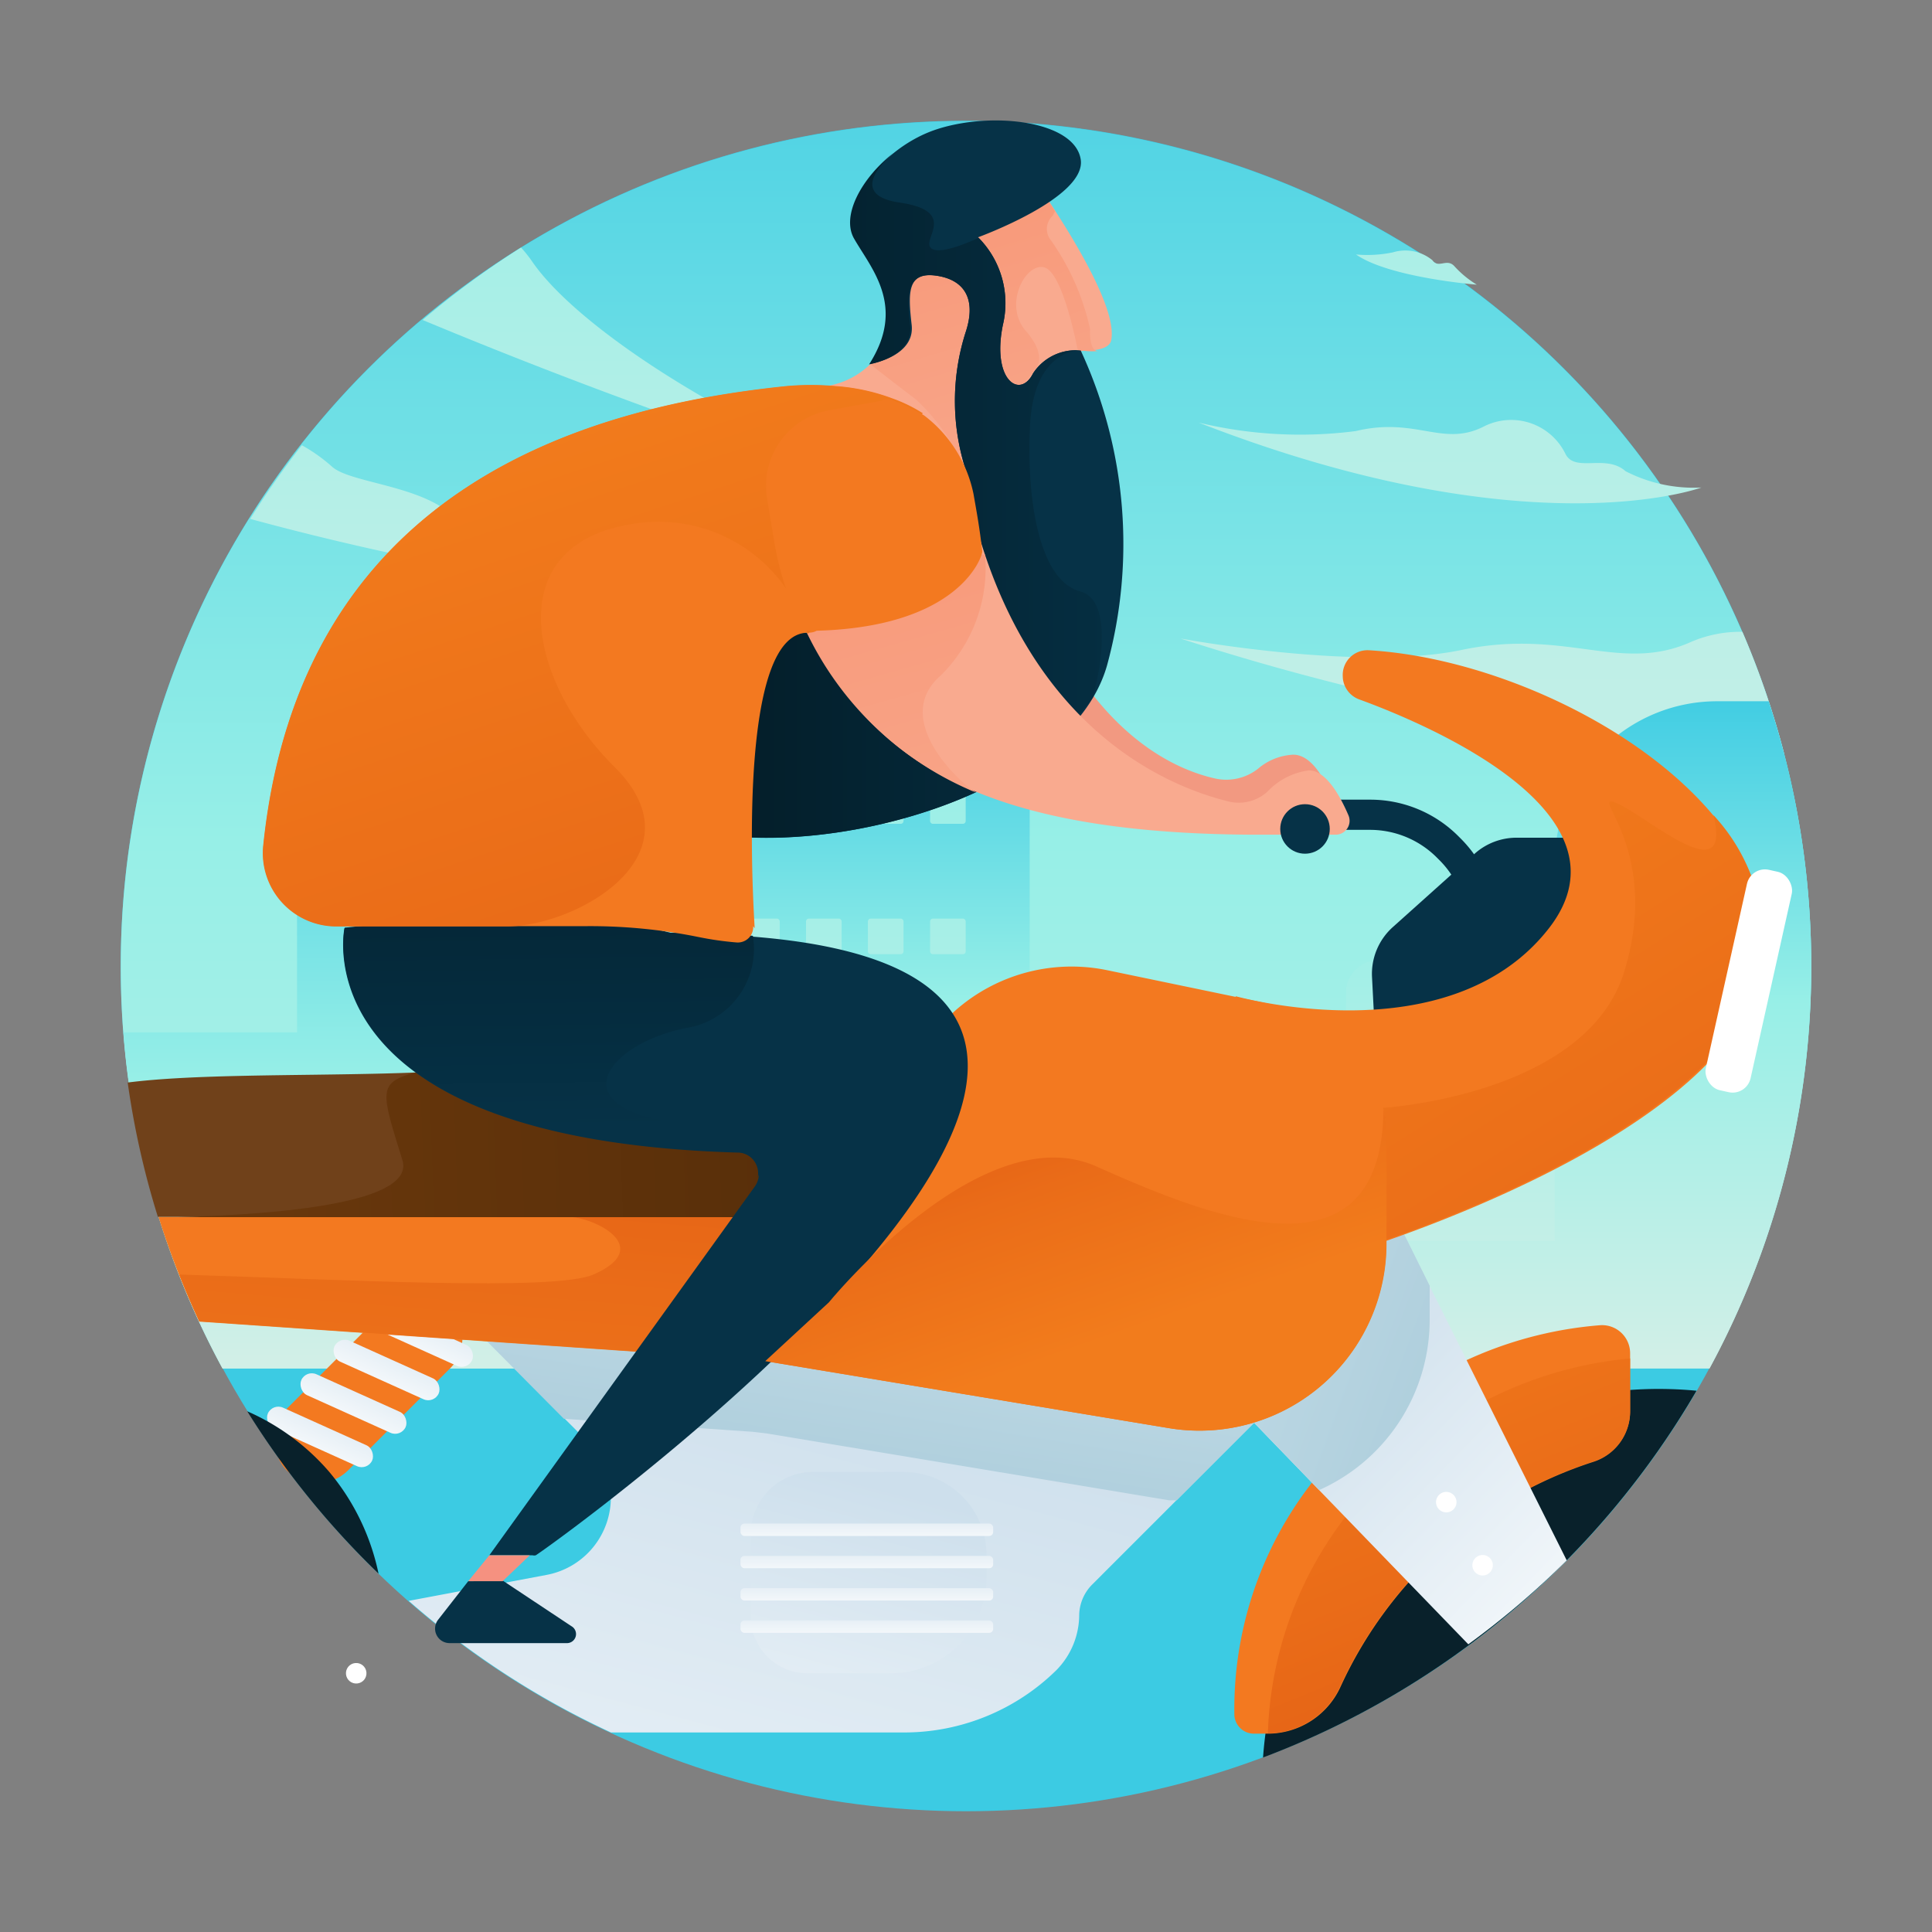 <svg xmlns="http://www.w3.org/2000/svg" xmlns:xlink="http://www.w3.org/1999/xlink" viewBox="0 0 64 64"><rect x="0" y="0" width="64" height="64" fill="#808080" stroke="none"/><defs><style>.cls-1{isolation:isolate;}.cls-2{fill:url(#linear-gradient);}.cls-3{fill:url(#linear-gradient-2);}.cls-4{fill:url(#linear-gradient-3);}.cls-5{fill:url(#linear-gradient-4);}.cls-6{fill:url(#linear-gradient-5);}.cls-7{fill:url(#linear-gradient-6);}.cls-8{fill:url(#linear-gradient-7);}.cls-9{fill:url(#linear-gradient-8);}.cls-10{fill:url(#linear-gradient-9);}.cls-11{fill:url(#linear-gradient-10);}.cls-12{fill:url(#linear-gradient-11);}.cls-13{fill:url(#linear-gradient-12);}.cls-14{fill:url(#linear-gradient-13);}.cls-15{fill:url(#linear-gradient-14);}.cls-16{fill:url(#linear-gradient-15);}.cls-17{fill:url(#linear-gradient-16);}.cls-18{fill:url(#linear-gradient-67);}.cls-19{opacity:0.49;mix-blend-mode:color-burn;fill:url(#linear-gradient-68);}.cls-20{fill:#063247;}.cls-21{fill:#09212b;}.cls-22{fill:#f37920;}.cls-23{fill:url(#linear-gradient-69);}.cls-24{fill:url(#linear-gradient-70);}.cls-25{fill:url(#linear-gradient-71);}.cls-26{fill:url(#linear-gradient-72);}.cls-27{fill:url(#linear-gradient-73);}.cls-28{fill:url(#linear-gradient-74);}.cls-29{fill:url(#linear-gradient-75);}.cls-30{fill:url(#linear-gradient-76);}.cls-31{fill:url(#linear-gradient-77);}.cls-32{fill:url(#linear-gradient-78);}.cls-33{fill:url(#linear-gradient-79);}.cls-34{fill:#70411a;}.cls-35{fill:url(#linear-gradient-80);}.cls-36{fill:#f29981;}.cls-37{fill:url(#linear-gradient-81);}.cls-38{fill:#f9aa8f;}.cls-39{fill:url(#linear-gradient-82);}.cls-40{fill:url(#linear-gradient-83);}.cls-41{fill:url(#linear-gradient-84);}.cls-42{fill:url(#linear-gradient-85);}.cls-43{fill:#f59180;}.cls-44{fill:url(#linear-gradient-86);}.cls-45{fill:url(#linear-gradient-87);}.cls-46{fill:url(#linear-gradient-88);}.cls-47{fill:url(#linear-gradient-89);}.cls-48{fill:url(#linear-gradient-90);}.cls-49{fill:url(#linear-gradient-91);}.cls-50{fill:url(#linear-gradient-92);}.cls-51{fill:#fff;}.cls-52{fill:url(#linear-gradient-93);}</style><linearGradient id="linear-gradient" x1="32" y1="71.33" x2="32" y2="64.31" gradientUnits="userSpaceOnUse"><stop offset="0" stop-color="#d1efe7"/><stop offset="0.53" stop-color="#97efe7"/><stop offset="1" stop-color="#3ccbe3"/></linearGradient><linearGradient id="linear-gradient-2" x1="32" y1="63.25" x2="32" y2="-3.5" xlink:href="#linear-gradient"/><linearGradient id="linear-gradient-3" x1="22.71" y1="29.11" x2="22.71" y2="-23.81" xlink:href="#linear-gradient"/><linearGradient id="linear-gradient-4" x1="15.49" y1="29.95" x2="15.49" y2="-22.06" xlink:href="#linear-gradient"/><linearGradient id="linear-gradient-5" x1="49.1" y1="34.85" x2="49.1" y2="-42.43" xlink:href="#linear-gradient"/><linearGradient id="linear-gradient-6" x1="424.28" y1="35.09" x2="424.28" y2="-43.58" gradientTransform="translate(-376.22)" xlink:href="#linear-gradient"/><linearGradient id="linear-gradient-7" x1="409.38" y1="35.09" x2="409.38" y2="-43.58" gradientTransform="translate(-376.22)" xlink:href="#linear-gradient"/><linearGradient id="linear-gradient-8" x1="407.26" y1="35.09" x2="407.26" y2="-43.58" gradientTransform="translate(-376.22)" xlink:href="#linear-gradient"/><linearGradient id="linear-gradient-9" x1="423.13" y1="35.09" x2="423.13" y2="-43.58" gradientTransform="translate(-376.22)" xlink:href="#linear-gradient"/><linearGradient id="linear-gradient-10" x1="19.59" y1="51.17" x2="19.59" y2="22.04" xlink:href="#linear-gradient"/><linearGradient id="linear-gradient-11" x1="32.6" y1="45" x2="32.6" y2="22.58" xlink:href="#linear-gradient"/><linearGradient id="linear-gradient-12" x1="399.41" y1="48.13" x2="399.41" y2="3.02" gradientTransform="translate(-376.22)" xlink:href="#linear-gradient"/><linearGradient id="linear-gradient-13" x1="401.46" y1="48.13" x2="401.46" y2="3.02" gradientTransform="translate(-376.22)" xlink:href="#linear-gradient"/><linearGradient id="linear-gradient-14" x1="403.51" y1="48.13" x2="403.51" y2="3.02" gradientTransform="translate(-376.22)" xlink:href="#linear-gradient"/><linearGradient id="linear-gradient-15" x1="405.56" y1="48.13" x2="405.56" y2="3.02" gradientTransform="translate(-376.22)" xlink:href="#linear-gradient"/><linearGradient id="linear-gradient-16" x1="407.62" y1="48.13" x2="407.62" y2="3.02" gradientTransform="translate(-376.22)" xlink:href="#linear-gradient"/><linearGradient id="linear-gradient-67" x1="420.57" y1="44.87" x2="420.57" y2="14.91" gradientTransform="translate(-376.22)" xlink:href="#linear-gradient"/><linearGradient id="linear-gradient-68" x1="387.51" y1="25.69" x2="387.51" y2="25.13" gradientTransform="translate(-376.22)" xlink:href="#linear-gradient"/><linearGradient id="linear-gradient-69" x1="43.8" y1="40.89" x2="54.13" y2="66.07" gradientUnits="userSpaceOnUse"><stop offset="0" stop-color="#f27c1c"/><stop offset="0.42" stop-color="#ea6c18"/><stop offset="1" stop-color="#da4f11"/></linearGradient><linearGradient id="linear-gradient-70" x1="55.53" y1="55.13" x2="41.49" y2="41.45" gradientUnits="userSpaceOnUse"><stop offset="0" stop-color="#fff"/><stop offset="0.84" stop-color="#cddfec"/></linearGradient><linearGradient id="linear-gradient-71" x1="58.89" y1="49.73" x2="38.01" y2="42.02" gradientUnits="userSpaceOnUse"><stop offset="0" stop-color="#96becf"/><stop offset="1" stop-color="#c4dde8"/></linearGradient><linearGradient id="linear-gradient-72" x1="-939.94" y1="-333.67" x2="-939.94" y2="-337.55" gradientTransform="translate(953.86 379.14)" xlink:href="#linear-gradient-70"/><linearGradient id="linear-gradient-73" x1="-940.5" y1="-332.21" x2="-940.5" y2="-336.09" gradientTransform="translate(953.31 378.78)" xlink:href="#linear-gradient-70"/><linearGradient id="linear-gradient-74" x1="-941.05" y1="-330.75" x2="-941.05" y2="-334.63" gradientTransform="translate(952.76 378.43)" xlink:href="#linear-gradient-70"/><linearGradient id="linear-gradient-75" x1="-941.61" y1="-329.28" x2="-941.61" y2="-333.16" gradientTransform="translate(952.2 378.07)" xlink:href="#linear-gradient-70"/><linearGradient id="linear-gradient-76" x1="45.68" y1="25.24" x2="66.81" y2="59.06" xlink:href="#linear-gradient-69"/><linearGradient id="linear-gradient-77" x1="20.33" y1="77.97" x2="30.85" y2="38.5" xlink:href="#linear-gradient-70"/><linearGradient id="linear-gradient-78" x1="27.15" y1="57.61" x2="29.77" y2="41.21" xlink:href="#linear-gradient-71"/><linearGradient id="linear-gradient-79" x1="16.17" y1="53.73" x2="18.36" y2="27.12" xlink:href="#linear-gradient-69"/><linearGradient id="linear-gradient-80" x1="35.12" y1="37.34" x2="9.1" y2="38.32" gradientUnits="userSpaceOnUse"><stop offset="0" stop-color="#502a09"/><stop offset="0.12" stop-color="#532c09"/><stop offset="1" stop-color="#68370c"/></linearGradient><linearGradient id="linear-gradient-81" x1="26.73" y1="15.78" x2="33.43" y2="15.78" gradientUnits="userSpaceOnUse"><stop offset="0" stop-color="#c76228"/><stop offset="1" stop-color="#f37920"/></linearGradient><linearGradient id="linear-gradient-82" x1="34.56" y1="18.36" x2="28.99" y2="-0.5" gradientUnits="userSpaceOnUse"><stop offset="0" stop-color="#f9aa8f"/><stop offset="1" stop-color="#f78e6b"/></linearGradient><linearGradient id="linear-gradient-83" x1="25.24" y1="16.41" x2="39.26" y2="16.41" gradientUnits="userSpaceOnUse"><stop offset="0" stop-color="#041f2b"/><stop offset="0.77" stop-color="#052d40"/><stop offset="1" stop-color="#063247"/></linearGradient><linearGradient id="linear-gradient-84" x1="33.05" y1="31.57" x2="26.45" y2="8.36" xlink:href="#linear-gradient-82"/><linearGradient id="linear-gradient-85" x1="18.31" y1="37.4" x2="18.14" y2="24.03" gradientUnits="userSpaceOnUse"><stop offset="0" stop-color="#063247"/><stop offset="0.23" stop-color="#052d40"/><stop offset="1" stop-color="#041f2b"/></linearGradient><linearGradient id="linear-gradient-86" x1="17.13" y1="13.59" x2="29.19" y2="50.08" xlink:href="#linear-gradient-69"/><linearGradient id="linear-gradient-87" x1="36.8" y1="44.36" x2="32.54" y2="32.17" xlink:href="#linear-gradient-69"/><linearGradient id="linear-gradient-88" x1="25.32" y1="64.57" x2="30.16" y2="46.37" xlink:href="#linear-gradient-70"/><linearGradient id="linear-gradient-89" x1="28.72" y1="51.31" x2="28.72" y2="49.23" xlink:href="#linear-gradient-70"/><linearGradient id="linear-gradient-90" x1="28.72" y1="52.38" x2="28.72" y2="50.3" xlink:href="#linear-gradient-70"/><linearGradient id="linear-gradient-91" x1="28.72" y1="53.45" x2="28.72" y2="51.37" xlink:href="#linear-gradient-70"/><linearGradient id="linear-gradient-92" x1="28.72" y1="54.52" x2="28.72" y2="52.44" xlink:href="#linear-gradient-70"/><linearGradient id="linear-gradient-93" x1="56.88" y1="19.84" x2="55.76" y2="6.21" gradientTransform="translate(-5.69 13.4) rotate(-12.58)" xlink:href="#linear-gradient-70"/></defs><title>motorcycle</title><g class="cls-1"><g id="Layer_1" data-name="Layer 1"><circle class="cls-2" cx="32" cy="32" r="28"/><path class="cls-3" d="M4,32A27.87,27.87,0,0,0,7.37,45.33H56.63A28,28,0,1,0,4,32Z"/><path class="cls-4" d="M31.46,16.82C24.82,14.6,19.25,11,17.64,8.68a4.34,4.34,0,0,0-.38-.48A28.08,28.08,0,0,0,14,10.6,177.1,177.1,0,0,0,31.46,16.82Z"/><path class="cls-5" d="M22.73,19.91c-3.55-.49-6.68-1.77-7.71-2.8S11.59,16,11,15.46a5.47,5.47,0,0,0-1-.71,28.05,28.05,0,0,0-1.71,2.44A93.24,93.24,0,0,0,22.73,19.91Z"/><path class="cls-6" d="M57.72,20.93a4.1,4.1,0,0,0-1.76.36c-2.32,1-4.11-.48-7.54.24s-9.32-.38-9.32-.38a81.33,81.33,0,0,0,20,3.81A27.78,27.78,0,0,0,57.72,20.93Z"/><path class="cls-7" d="M39.71,14a14.37,14.37,0,0,0,5.2.28c2-.48,2.88.54,4.24-.15a2,2,0,0,1,2.7.89c.31.66,1.34,0,2,.59a4.94,4.94,0,0,0,2.51.54S50.66,18.26,39.71,14Z"/><path class="cls-8" d="M30.37,8.64S34.15,9.9,36,9.57a5.71,5.71,0,0,1-1.5-.73,1.93,1.93,0,0,0-1.79-.37c-.41.25-.57-.36-1-.13A4.58,4.58,0,0,1,30.37,8.64Z"/><path class="cls-9" d="M28.25,19.85s3.78,1.26,5.58.93a5.71,5.71,0,0,1-1.5-.73,1.93,1.93,0,0,0-1.79-.37c-.41.25-.57-.36-1-.13A4.58,4.58,0,0,1,28.25,19.85Z"/><path class="cls-10" d="M48.92,9.43s-2.9-.23-4-1a4.18,4.18,0,0,0,1.22-.07,1.41,1.41,0,0,1,1.31.26c.2.29.48-.08.73.2A3.35,3.35,0,0,0,48.92,9.43Z"/><path class="cls-11" d="M34.48,38.63H18v-7H15.84V27a3,3,0,0,0-6,0v7.2H4.09A27.83,27.83,0,0,0,7.37,45.33H35.1Z"/><path class="cls-12" d="M60,32a28,28,0,0,0-1.41-8.77H56.88a5.38,5.38,0,0,0-5.38,5.38v3.21H45.65a1.07,1.07,0,0,0-1.07,1.07v5.19H37.21v-2a1,1,0,0,0-1-1h-2.1V15.87a.93.93,0,0,0-.93-.93H21.08a.93.93,0,0,0-.93.93V42H10.47V40.1H5.2a27.83,27.83,0,0,0,2.18,5.23H56.63A27.87,27.87,0,0,0,60,32Z"/><rect class="cls-13" x="22.6" y="17.46" width="1.18" height="1.18" rx="0.09" ry="0.09"/><rect class="cls-14" x="24.65" y="17.46" width="1.18" height="1.18" rx="0.09" ry="0.09"/><rect class="cls-15" x="26.7" y="17.46" width="1.18" height="1.18" rx="0.09" ry="0.09"/><rect class="cls-16" x="28.75" y="17.46" width="1.18" height="1.18" rx="0.09" ry="0.09"/><rect class="cls-17" x="30.81" y="17.46" width="1.18" height="1.18" rx="0.09" ry="0.09"/><rect class="cls-13" x="22.6" y="19.63" width="1.18" height="1.18" rx="0.09" ry="0.09"/><rect class="cls-14" x="24.65" y="19.63" width="1.18" height="1.18" rx="0.09" ry="0.09"/><rect class="cls-15" x="26.7" y="19.63" width="1.18" height="1.18" rx="0.09" ry="0.09"/><rect class="cls-16" x="28.75" y="19.63" width="1.18" height="1.18" rx="0.09" ry="0.09"/><rect class="cls-17" x="30.81" y="19.63" width="1.18" height="1.18" rx="0.09" ry="0.09"/><rect class="cls-13" x="22.6" y="21.79" width="1.18" height="1.18" rx="0.09" ry="0.09"/><rect class="cls-14" x="24.65" y="21.79" width="1.18" height="1.18" rx="0.09" ry="0.09"/><rect class="cls-15" x="26.7" y="21.79" width="1.18" height="1.18" rx="0.09" ry="0.09"/><rect class="cls-16" x="28.75" y="21.79" width="1.18" height="1.18" rx="0.09" ry="0.09"/><rect class="cls-17" x="30.81" y="21.79" width="1.18" height="1.18" rx="0.09" ry="0.09"/><rect class="cls-13" x="22.6" y="23.95" width="1.18" height="1.18" rx="0.09" ry="0.09"/><rect class="cls-14" x="24.65" y="23.95" width="1.18" height="1.18" rx="0.09" ry="0.09"/><rect class="cls-15" x="26.7" y="23.95" width="1.18" height="1.18" rx="0.09" ry="0.09"/><rect class="cls-16" x="28.75" y="23.95" width="1.18" height="1.18" rx="0.09" ry="0.09"/><rect class="cls-17" x="30.81" y="23.95" width="1.18" height="1.18" rx="0.09" ry="0.09"/><rect class="cls-13" x="22.6" y="26.11" width="1.18" height="1.18" rx="0.09" ry="0.09"/><rect class="cls-14" x="24.65" y="26.11" width="1.18" height="1.18" rx="0.09" ry="0.09"/><rect class="cls-15" x="26.7" y="26.11" width="1.18" height="1.18" rx="0.09" ry="0.09"/><rect class="cls-16" x="28.75" y="26.11" width="1.18" height="1.18" rx="0.09" ry="0.09"/><rect class="cls-17" x="30.81" y="26.11" width="1.18" height="1.18" rx="0.09" ry="0.09"/><rect class="cls-13" x="22.6" y="28.27" width="1.18" height="1.18" rx="0.09" ry="0.09"/><rect class="cls-14" x="24.65" y="28.27" width="1.18" height="1.18" rx="0.09" ry="0.09"/><rect class="cls-15" x="26.7" y="28.27" width="1.18" height="1.18" rx="0.09" ry="0.09"/><rect class="cls-16" x="28.75" y="28.27" width="1.18" height="1.18" rx="0.09" ry="0.09"/><rect class="cls-17" x="30.81" y="28.27" width="1.18" height="1.18" rx="0.09" ry="0.09"/><rect class="cls-13" x="22.6" y="30.43" width="1.18" height="1.18" rx="0.09" ry="0.09"/><rect class="cls-14" x="24.65" y="30.43" width="1.18" height="1.18" rx="0.09" ry="0.09"/><rect class="cls-15" x="26.7" y="30.43" width="1.18" height="1.18" rx="0.09" ry="0.09"/><rect class="cls-16" x="28.75" y="30.43" width="1.18" height="1.18" rx="0.09" ry="0.09"/><rect class="cls-17" x="30.81" y="30.43" width="1.18" height="1.18" rx="0.09" ry="0.09"/><rect class="cls-13" x="22.6" y="32.59" width="1.18" height="1.18" rx="0.09" ry="0.09"/><rect class="cls-14" x="24.65" y="32.59" width="1.18" height="1.18" rx="0.09" ry="0.09"/><rect class="cls-15" x="26.7" y="32.59" width="1.18" height="1.18" rx="0.09" ry="0.09"/><rect class="cls-16" x="28.75" y="32.59" width="1.18" height="1.18" rx="0.09" ry="0.09"/><rect class="cls-17" x="30.81" y="32.59" width="1.18" height="1.18" rx="0.09" ry="0.09"/><rect class="cls-13" x="22.6" y="34.75" width="1.18" height="1.18" rx="0.09" ry="0.09"/><rect class="cls-14" x="24.65" y="34.75" width="1.18" height="1.18" rx="0.09" ry="0.09"/><rect class="cls-15" x="26.7" y="34.75" width="1.18" height="1.18" rx="0.09" ry="0.09"/><rect class="cls-16" x="28.75" y="34.75" width="1.18" height="1.18" rx="0.09" ry="0.09"/><rect class="cls-17" x="30.81" y="34.75" width="1.18" height="1.18" rx="0.09" ry="0.09"/><rect class="cls-13" x="22.6" y="36.92" width="1.18" height="1.18" rx="0.09" ry="0.09"/><rect class="cls-14" x="24.65" y="36.92" width="1.18" height="1.18" rx="0.09" ry="0.09"/><rect class="cls-15" x="26.7" y="36.92" width="1.18" height="1.18" rx="0.09" ry="0.09"/><rect class="cls-16" x="28.75" y="36.92" width="1.18" height="1.18" rx="0.09" ry="0.09"/><rect class="cls-17" x="30.81" y="36.92" width="1.18" height="1.18" rx="0.09" ry="0.09"/><rect class="cls-13" x="22.6" y="39.08" width="1.18" height="1.18" rx="0.09" ry="0.09"/><rect class="cls-14" x="24.65" y="39.08" width="1.18" height="1.18" rx="0.09" ry="0.09"/><rect class="cls-15" x="26.7" y="39.08" width="1.18" height="1.18" rx="0.09" ry="0.09"/><rect class="cls-16" x="28.75" y="39.08" width="1.18" height="1.18" rx="0.09" ry="0.09"/><rect class="cls-17" x="30.81" y="39.08" width="1.18" height="1.18" rx="0.09" ry="0.09"/><path class="cls-18" d="M45.65,31.81a1.07,1.07,0,0,0-1.07,1.07v5.19H37.21v.27a4.69,4.69,0,0,0,4.69,4.77h3.18v-2H51.5V31.81Z"/><path class="cls-19" d="M11,25.39c-.07,0,.05.12.19.21h0l.11,0a.39.39,0,0,0,.2-.12A1.58,1.58,0,0,0,11,25.39Z"/><path class="cls-20" d="M45.61,35.48l-.16-3.11a2.08,2.08,0,0,1,.69-1.66l2.71-2.43a2.08,2.08,0,0,1,1.39-.53h2.53l.57,7.08-6.44.65"/><path class="cls-21" d="M56.2,46.07A13.14,13.14,0,0,0,41.84,58.22,28.09,28.09,0,0,0,56.2,46.07Z"/><path class="cls-22" d="M54,44.83a.93.93,0,0,0-1-.93,13,13,0,0,0-7.51,3.16,12.22,12.22,0,0,0-4.6,9.76.65.65,0,0,0,.65.61H42a2.65,2.65,0,0,0,2.42-1.58,13.91,13.91,0,0,1,8.35-7.42A1.75,1.75,0,0,0,54,46.76Z"/><path class="cls-23" d="M54,45a13.08,13.08,0,0,0-7.37,3.15A12.38,12.38,0,0,0,42,57.42a2.65,2.65,0,0,0,2.4-1.58,13.91,13.91,0,0,1,8.35-7.42A1.75,1.75,0,0,0,54,46.76Z"/><path class="cls-24" d="M51.9,51.69l-6-12-5,6.78,7.74,8A28.15,28.15,0,0,0,51.9,51.69Z"/><path class="cls-25" d="M45.93,39.71l-5,6.78,2.77,2.87a6.18,6.18,0,0,0,3.66-5.65V42.59Z"/><path class="cls-20" d="M49.61,33.72h-1v-3a3.17,3.17,0,0,0-.92-2.22l-.09-.09a3.13,3.13,0,0,0-2.22-.92H44.14v-1h1.24a4.12,4.12,0,0,1,2.93,1.21l.09.09a4.17,4.17,0,0,1,1.21,2.93Z"/><rect class="cls-22" x="10.78" y="42.13" width="2.88" height="7.7" rx="1.44" ry="1.44" transform="translate(36.09 4.83) rotate(45)"/><rect class="cls-26" x="12.02" y="43.9" width="3.79" height="0.76" rx="0.38" ry="0.38" transform="translate(19.42 -1.81) rotate(24.26)"/><rect class="cls-27" x="10.91" y="45.01" width="3.79" height="0.76" rx="0.38" ry="0.38" transform="translate(19.78 -1.26) rotate(24.26)"/><rect class="cls-28" x="9.81" y="46.11" width="3.79" height="0.76" rx="0.38" ry="0.38" transform="translate(20.14 -0.7) rotate(24.26)"/><rect class="cls-29" x="8.7" y="47.22" width="3.79" height="0.76" rx="0.38" ry="0.38" transform="translate(20.5 -0.15) rotate(24.26)"/><path class="cls-21" d="M12.54,52.13a7.68,7.68,0,0,0-1.64-3.38,7.63,7.63,0,0,0-2.71-2A28.12,28.12,0,0,0,12.54,52.13Z"/><path class="cls-22" d="M44.48,22.39h0a.83.83,0,0,0,.55.78c2.08.76,9.28,3.72,6.28,7.58C48,35,40.93,33,40.93,33l1.95,4.87,2,3.58S57.48,37.64,58.4,32c.89-5.36-7.11-10.11-13.06-10.46A.82.82,0,0,0,44.48,22.39Z"/><path class="cls-30" d="M56.76,27c.65,2.61-2.24,0-3.22-.4s1.53,1.5.26,5.6-8,4.5-8,4.5l-.23,4.49c2.68-.91,12-4.41,12.8-9.22a6.18,6.18,0,0,0-1.64-5Z"/><path class="cls-31" d="M17.95,41.81l-1.86,2.57,3.43,3.43,0,0a2.61,2.61,0,0,1-1.41,4.36l-4.57.86a28,28,0,0,0,6.7,4.36h9.68A7.19,7.19,0,0,0,35,55.32a2.62,2.62,0,0,0,.75-1.83,1.47,1.47,0,0,1,.43-1l5.88-5.88H34.73Z"/><path class="cls-32" d="M34.73,46.6,21,42.67H17.32l-1.24,1.71L18.68,47l6.25.43.5.06,13.3,2.21.25,0,3.11-3.11Z"/><path class="cls-22" d="M6.6,43.78l23.05,1.59V40.31H5.25A27.78,27.78,0,0,0,6.6,43.78Z"/><path class="cls-33" d="M19.66,42.22c-1.29.56-8.24.17-13.72,0q.31.79.66,1.55l19.54,1.35,2.32-4.81H18.81C19.68,40.31,21.71,41.32,19.66,42.22Z"/><path class="cls-22" d="M38.73,47.31,25.18,45.06l5.33-10.22a5.82,5.82,0,0,1,6.17-2.7l5.73,1.19a4.41,4.41,0,0,1,3.51,4.32v3.56A6.19,6.19,0,0,1,38.73,47.31Z"/><path class="cls-34" d="M19,34.49c-1.34,1.58-10.47.82-14.77,1.37a27.85,27.85,0,0,0,1,4.45H26.08l.82-3.53S20.51,32.77,19,34.49Z"/><path class="cls-35" d="M13.75,35.53h0c-1.26.34-1.12.64-.42,2.9.44,1.42-4.06,1.8-7.44,1.89h20.2l.82-3.53-.72-.43c-3.35-.33-9-.85-11.39-.88Z"/><path class="cls-36" d="M42.84,25a1.94,1.94,0,0,0-1.16.46,1.7,1.7,0,0,1-1.42.33c-1.58-.35-4.72-1.83-6.59-7.9,0,.16,0,1.95-5.16,1.95,2.1,3.95,2.77,7,12.72,7h2.56a.34.34,0,0,0,.32-.48C43.88,25.82,43.45,25,42.84,25Z"/><path id="_Path_" data-name="&lt;Path&gt;" class="cls-37" d="M33.41,16.17s0-3.25-6.68-3.25L31,18.64S33.65,18.07,33.41,16.17Z"/><path class="cls-38" d="M33.24,4.52,33,5.18l0,0L30,6.3a39.66,39.66,0,0,1-.4,4.23A2.65,2.65,0,0,1,27,12.82h-.07c-.47,3.45,4.45,5.41,4.45,5.41l1.3-4a1.13,1.13,0,0,1,.8-.75,2.23,2.23,0,0,0,1.69-1.28.9.9,0,0,1,.83-.59c.37,0,.76-.08.81-.34C37.14,9.65,33.24,4.52,33.24,4.52Z"/><path class="cls-39" d="M34.08,5.69l-3.41.55s-.45,2.23-.45,2.23l-.36.21c-.07.67-.15,1.32-.23,1.85a2.66,2.66,0,0,1-.79,1.54h0s.38.31,1.51,1.17a6.77,6.77,0,0,1,1.76,2.69l.56-1.73a1.13,1.13,0,0,1,.5-.62l.15-.4.21.06.76-1s.45-.41-.31-1.28,0-2.28.62-2.1,1.09,2.69,1.09,2.69l.07.08a.93.93,0,0,1,.24,0,2.24,2.24,0,0,0,.37,0c-.13,0-.28-.16-.26-.73a8.09,8.09,0,0,0-1.34-3,.59.59,0,0,1,.1-.75L34.95,7C34.64,6.5,34.35,6.06,34.08,5.69Z"/><path class="cls-20" d="M35.8,11.61a1.69,1.69,0,0,0-1.58.76c-.43.86-1.37.23-1-1.6a3.08,3.08,0,0,0-.82-2.91S36,6.55,35.8,5.28s-2.91-1.6-4.76-1-3.28,2.58-2.7,3.6,1.74,2.24.5,4.17c0,0,1.48-.24,1.36-1.29S30.05,9,31,9.13s1.34.77,1,1.84a7.46,7.46,0,0,0,.06,4.8c.68,2.17-4,5.1-5.33,5.19s-7.39-.2-6.18,4.67c1,4,14.49,2.1,16.12-3.58A15.24,15.24,0,0,0,35.8,11.61Z"/><path class="cls-40" d="M35.8,11.61a1.69,1.69,0,0,0-1.58.76c-.43.86-1.37.23-1-1.6a3.09,3.09,0,0,0-.8-2.89c-.53.24-1.47.61-1.62.28s.85-1.18-1-1.45-.3-1.56-.21-1.64c-1.08.86-1.72,2.09-1.3,2.83.57,1,1.74,2.24.5,4.17,0,0,1.48-.24,1.36-1.29S30.05,9,31,9.13s1.34.77,1,1.84a7.46,7.46,0,0,0,.06,4.8c.68,2.17-4,5.1-5.33,5.19-.44,0-1.38,0-2.41.16l-1.83,6.23c3.17,1.05,9.31,0,12.42-2.73.8-.86,1.29-1.51,1.3-1.53h0s.88-3.15-.43-3.5S34,16.72,34.12,14.12,35.8,11.61,35.8,11.61Z"/><path class="cls-38" d="M43.36,25.52a2.29,2.29,0,0,0-1.37.7,1.41,1.41,0,0,1-1.29.33c-2-.49-6.27-2.28-8.22-8.64,0,.16-.68,2.91-5.82,2.91,2.08,3.92,5.06,6.78,14.82,6.83h2.76a.46.46,0,0,0,.43-.64C44.4,26.38,43.93,25.52,43.36,25.52Z"/><path class="cls-41" d="M31.17,22.37a5,5,0,0,0,1.46-4v0h-.29c-.38.81-1.65,2.49-5.66,2.49a10.74,10.74,0,0,0,5.69,5.41C32,26.11,29.42,23.88,31.17,22.37Z"/><path id="_Path_2" data-name="&lt;Path&gt;" class="cls-20" d="M11.41,30.75s-1.5,7,13,7.43A.71.71,0,0,1,25,39.31L16.21,51.52h1.43a.2.2,0,0,0,.11,0c1.39-.92,28.36-20.59,4.48-20.59L18.56,30Z"/><path class="cls-42" d="M18.56,30l-7.14.73s-1.5,7,13,7.43a.71.71,0,0,1,.68.85c.31-.73,0-1.4-2.86-1.84-3.73-.58-2-2.66.57-3.13A2.65,2.65,0,0,0,24.94,31c-.82-.07-1.73-.1-2.72-.1Z"/><path class="cls-22" d="M25,30.75c-.13-2.18-.44-9.79,1.76-9.79,1.1,0-.29-1.75-.85-2.39l3.52-3.63-.61,0,.48-.36.18-.13.9-.63.19-.13a5,5,0,0,0-1-.49,6.66,6.66,0,0,0-1.88-.41,9.06,9.06,0,0,0-1.65,0c-6.8.7-16.09,3.47-17.31,15.2a2.43,2.43,0,0,0,2.41,2.69h8.31a18.06,18.06,0,0,1,3.69.36,10.59,10.59,0,0,0,1.26.18.51.51,0,0,0,.55-.54h0"/><path id="_Path_3" data-name="&lt;Path&gt;" class="cls-20" d="M15.51,52.38l-1,1.28a.48.48,0,0,0,.37.77h3.88a.3.3,0,0,0,.17-.56l-2.26-1.5Z"/><polygon id="_Path_4" data-name="&lt;Path&gt;" class="cls-43" points="15.51 52.38 16.21 51.52 17.55 51.52 16.65 52.38 15.51 52.38"/><path class="cls-44" d="M25.9,18.58l3.52-3.63-.61,0,.48-.36.18-.13.9-.63.19-.13a5,5,0,0,0-1-.49,6.66,6.66,0,0,0-1.88-.41,9.06,9.06,0,0,0-1.65,0c-6.8.7-16.09,3.47-17.31,15.2a2.43,2.43,0,0,0,2.41,2.69h5.64c2.34,0,6.52-2.37,3.59-5.28S16.57,18,21,17.35A5.13,5.13,0,0,1,26.75,21l.41-.4A5.76,5.76,0,0,0,25.9,18.58Z"/><path class="cls-22" d="M32.25,16.37a4.36,4.36,0,0,0-1.64-2.61,6.69,6.69,0,0,0-1-.48.45.45,0,0,0-.43,0l-1.43.26-.28.05a2.55,2.55,0,0,0-2.06,2.93l.22,1.31a10,10,0,0,0,1,3.07v0c5.14,0,5.91-2.47,5.91-2.63C32.45,17.48,32.36,17,32.25,16.37Z"/><path class="cls-45" d="M38.73,47.31a6.19,6.19,0,0,0,7.2-6.1V37.65a4.41,4.41,0,0,0-.1-.91c-.05,5.88-5.7,3.6-9.51,1.9s-8.86,4.5-8.86,4.5l-2.11,1.95Z"/><path class="cls-46" d="M26.93,48.76h3a2.75,2.75,0,0,1,2.75,2.75v.75a3.17,3.17,0,0,1-3.17,3.17H26.75a1.88,1.88,0,0,1-1.88-1.88V50.81A2.06,2.06,0,0,1,26.93,48.76Z"/><rect class="cls-47" x="24.53" y="50.47" width="8.37" height="0.41" rx="0.13" ry="0.13"/><rect class="cls-48" x="24.53" y="51.54" width="8.37" height="0.41" rx="0.13" ry="0.13"/><rect class="cls-49" x="24.53" y="52.61" width="8.37" height="0.41" rx="0.13" ry="0.13"/><rect class="cls-50" x="24.53" y="53.68" width="8.37" height="0.41" rx="0.13" ry="0.13"/><circle class="cls-51" cx="11.8" cy="55.43" r="0.34" transform="translate(-5.4 1.43) rotate(-5.65)"/><circle class="cls-51" cx="47.91" cy="49.77" r="0.34" transform="translate(-18.46 30.59) rotate(-29.98)"/><circle class="cls-51" cx="49.11" cy="51.86" r="0.34" transform="translate(-19.34 31.47) rotate(-29.98)"/><rect class="cls-52" x="57.17" y="28.76" width="1.52" height="7.48" rx="0.61" ry="0.61" transform="translate(8.47 -11.84) rotate(12.58)"/><circle class="cls-20" cx="43.23" cy="27.46" r="0.82"/></g></g></svg>